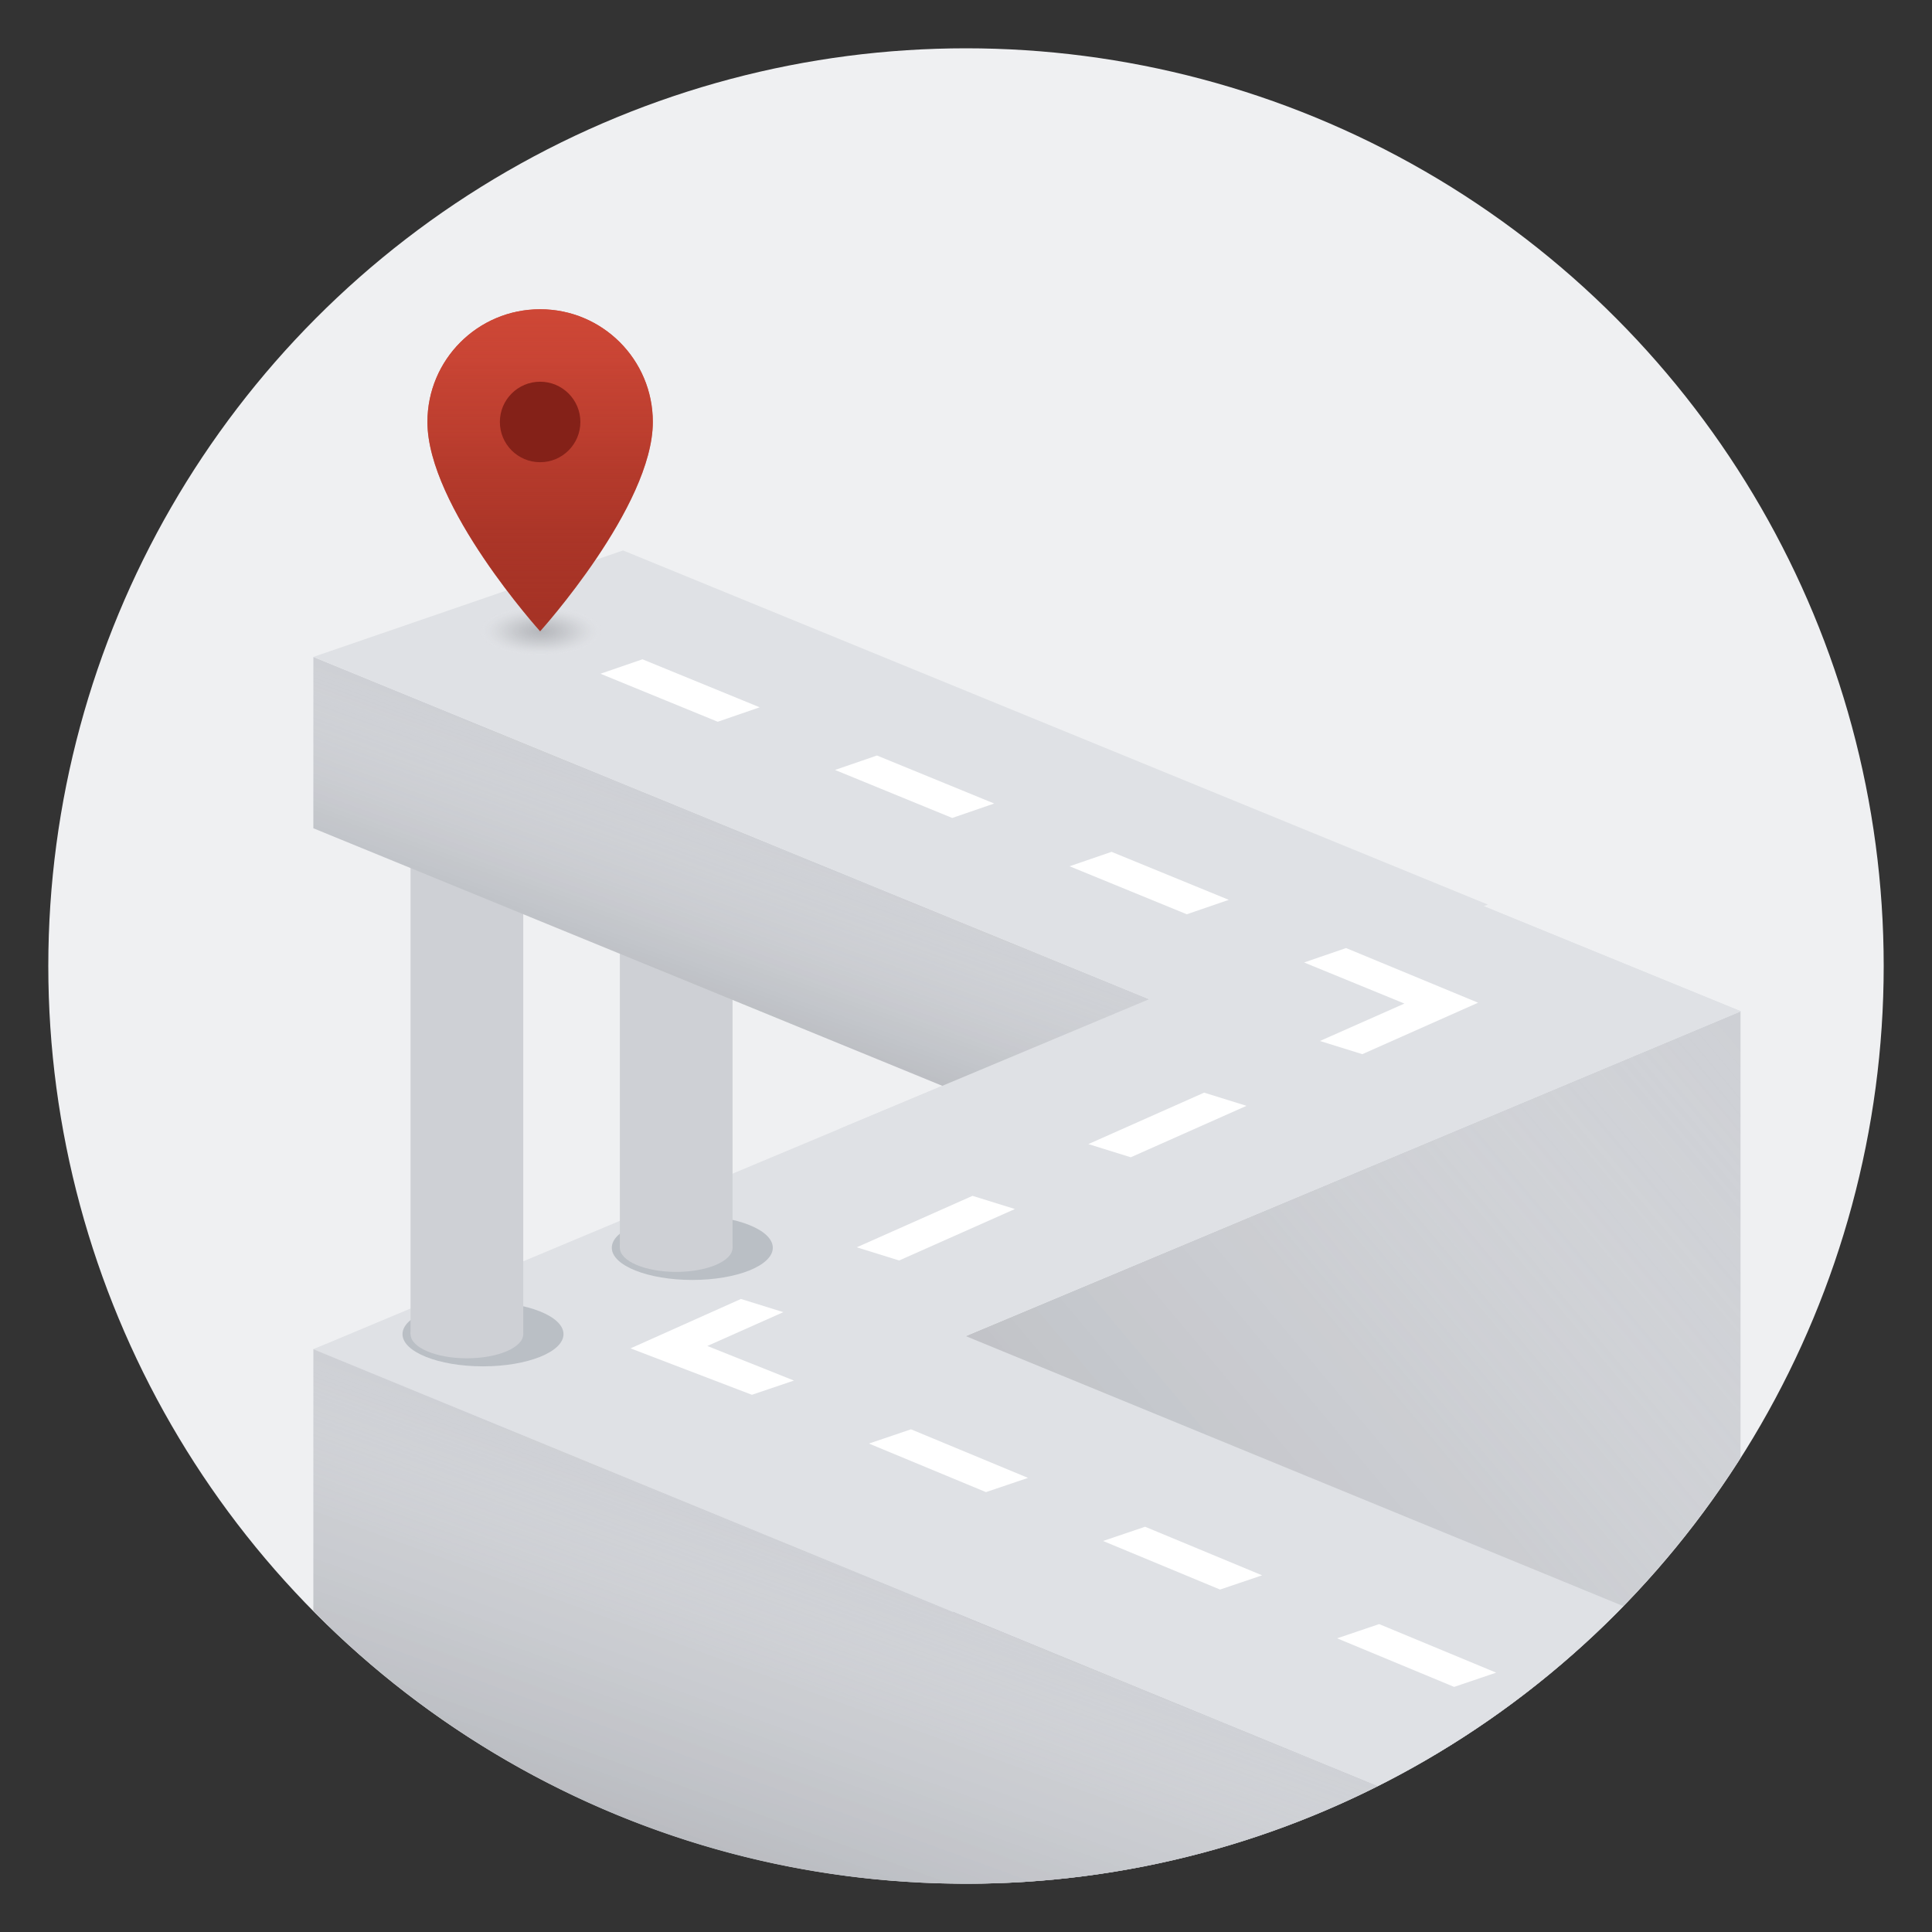 <svg xmlns="http://www.w3.org/2000/svg" width="120" height="120" viewBox="0 0 120 120"><rect x="0" y="0" width="120" height="120" fill="#333333" stroke="none"/><circle fill="#EFF0F2" cx="60" cy="60" r="57"/><path fill="#CED0D5" d="M108.106 62.817L59.199 83.319v33.661c.268.003.532.02.801.02 20.233 0 37.991-10.552 48.106-26.443v-27.74z"/><linearGradient id="a" gradientUnits="userSpaceOnUse" x1="55.364" y1="112.41" x2="110.734" y2="65.949"><stop offset="0" style="stop-color:#696C71;stop-opacity:0.3"/><stop offset=".03" style="stop-color:#6E7176;stop-opacity:0.295"/><stop offset=".557" style="stop-color:#C1C3C5;stop-opacity:0.2"/><stop offset=".802" style="stop-color:#E6E7E7;stop-opacity:0.089"/><stop offset="1" style="stop-color:#FFFFFF;stop-opacity:0"/></linearGradient><path fill="url(#a)" d="M108.106 62.817L59.199 83.319v33.661c.268.003.532.02.801.02 20.233 0 37.991-10.552 48.106-26.443v-27.74z"/><path fill="#DFE1E5" d="M19.464 83.802l66.097 27.142a57.157 57.157 0 0 0 15.265-11.185L41.373 75.345l-21.909 8.457z"/><path fill="#DFE1E5" d="M108.126 62.812l-19.505-7.973-69.157 28.963 19.505 7.974z"/><ellipse fill="#BABFC5" cx="43" cy="77.5" rx="5" ry="2"/><ellipse fill="#BABFC5" cx="30" cy="82.866" rx="5" ry="2"/><path fill="#CED0D5" d="M25.5 52.866h7v30h-7zM38.5 58.5h7v19h-7z"/><ellipse fill="#CED0D5" cx="29" cy="82.866" rx="3.5" ry="1.5"/><ellipse fill="#CED0D5" cx="42" cy="77.5" rx="3.5" ry="1.5"/><path fill="#CED0D5" d="M73.188 73.444l-53.724-22V40.802l53.724 22z"/><linearGradient id="b" gradientUnits="userSpaceOnUse" x1="44.223" y1="62.902" x2="48.429" y2="51.345"><stop offset="0" style="stop-color:#696C71;stop-opacity:0.2"/><stop offset=".03" style="stop-color:#6E7176;stop-opacity:0.195"/><stop offset=".557" style="stop-color:#C1C3C5;stop-opacity:0.1"/><stop offset=".802" style="stop-color:#E6E7E7;stop-opacity:0.045"/><stop offset="1" style="stop-color:#FFFFFF;stop-opacity:0"/></linearGradient><path fill="url(#b)" d="M73.188 73.444l-53.724-22V40.802l53.724 22z"/><path fill="#DFE1E5" d="M92.42 56.188l-53.723-22-19.233 6.614 53.724 22z"/><path fill="#DFE1E5" d="M108.126 62.812l-19.505-7.973-36.472 15.275 7.442 13.025z"/><g opacity=".4"><radialGradient id="c" cx="3.578" cy="94.432" r="2.693" gradientTransform="matrix(1.429 0 0 .583 28.466 -15.853)" gradientUnits="userSpaceOnUse"><stop offset="0" style="stop-color:#696C71;stop-opacity:0.9"/><stop offset=".269" style="stop-color:#6C6E73;stop-opacity:0.658"/><stop offset=".43" style="stop-color:#74777B;stop-opacity:0.513"/><stop offset=".563" style="stop-color:#828589;stop-opacity:0.393"/><stop offset=".681" style="stop-color:#97999C;stop-opacity:0.287"/><stop offset=".789" style="stop-color:#B1B2B5;stop-opacity:0.19"/><stop offset=".889" style="stop-color:#D1D2D4;stop-opacity:0.1"/><stop offset=".982" style="stop-color:#F7F7F7;stop-opacity:0.016"/><stop offset="1" style="stop-color:#FFFFFF;stop-opacity:0"/></radialGradient><ellipse fill="url(#c)" cx="33.578" cy="39.232" rx="5" ry="2.5"/></g><path fill="#CE4736" d="M33.548 19.209c-3.87 0-7 3.13-7 7 0 5.25 7 13 7 13s7-7.75 7-13c0-3.87-3.13-7-7-7z"/><linearGradient id="d" gradientUnits="userSpaceOnUse" x1="33.548" y1="39.209" x2="33.548" y2="19.209"><stop offset="0" style="stop-color:#5F0F08;stop-opacity:0.35"/><stop offset=".142" style="stop-color:#771B12;stop-opacity:0.443"/><stop offset=".397" style="stop-color:#9D2E22;stop-opacity:0.608"/><stop offset=".632" style="stop-color:#B83C2D;stop-opacity:0.761"/><stop offset=".841" style="stop-color:#C84434;stop-opacity:0.896"/><stop offset="1" style="stop-color:#CE4736"/></linearGradient><path fill="url(#d)" d="M33.548 19.209c-3.87 0-7 3.13-7 7 0 5.25 7 13 7 13s7-7.75 7-13c0-3.87-3.13-7-7-7z"/><circle fill="#842118" cx="33.548" cy="26.209" r="2.5"/><g fill="#FFF"><path d="M47.186 43.932l-7.282-2.982-2.607.897 7.282 2.982zM61.752 49.908l-7.282-2.982-2.606.897 7.281 2.982zM76.322 55.891l-7.282-2.982-2.607.896 7.282 2.982zM63.037 75.095l-7.19 3.196-2.633-.819 7.191-3.196zM77.423 68.685l-7.19 3.196-2.633-.819 7.191-3.196zM83.606 58.885L81 59.781l6.231 2.552-5.247 2.324 2.632.819 7.191-3.196zM49.313 85.749l-5.379-2.148 4.72-2.101-2.633-.819-6.858 3.068 7.539 2.884zM63.851 91.794l-7.268-3.017-2.611.885 7.268 3.016zM78.391 97.846l-7.267-3.017-2.611.884 7.267 3.017zM92.929 103.891l-7.267-3.016-2.611.884 7.267 3.017z"/></g><path fill="#CED0D5" d="M19.464 83.802v16.261C29.797 110.517 44.14 117 60 117a56.74 56.74 0 0 0 25.561-6.056L19.464 83.802z"/><g><linearGradient id="e" gradientUnits="userSpaceOnUse" x1="45.901" y1="115.54" x2="53.008" y2="96.011"><stop offset="0" style="stop-color:#696C71;stop-opacity:0.2"/><stop offset=".03" style="stop-color:#6E7176;stop-opacity:0.197"/><stop offset=".557" style="stop-color:#C1C3C5;stop-opacity:0.15"/><stop offset=".802" style="stop-color:#E6E7E7;stop-opacity:0.067"/><stop offset="1" style="stop-color:#FFFFFF;stop-opacity:0"/></linearGradient><path fill="url(#e)" d="M19.464 83.802v16.261C29.797 110.517 44.14 117 60 117a56.74 56.74 0 0 0 25.561-6.056L19.464 83.802z"/></g></svg>